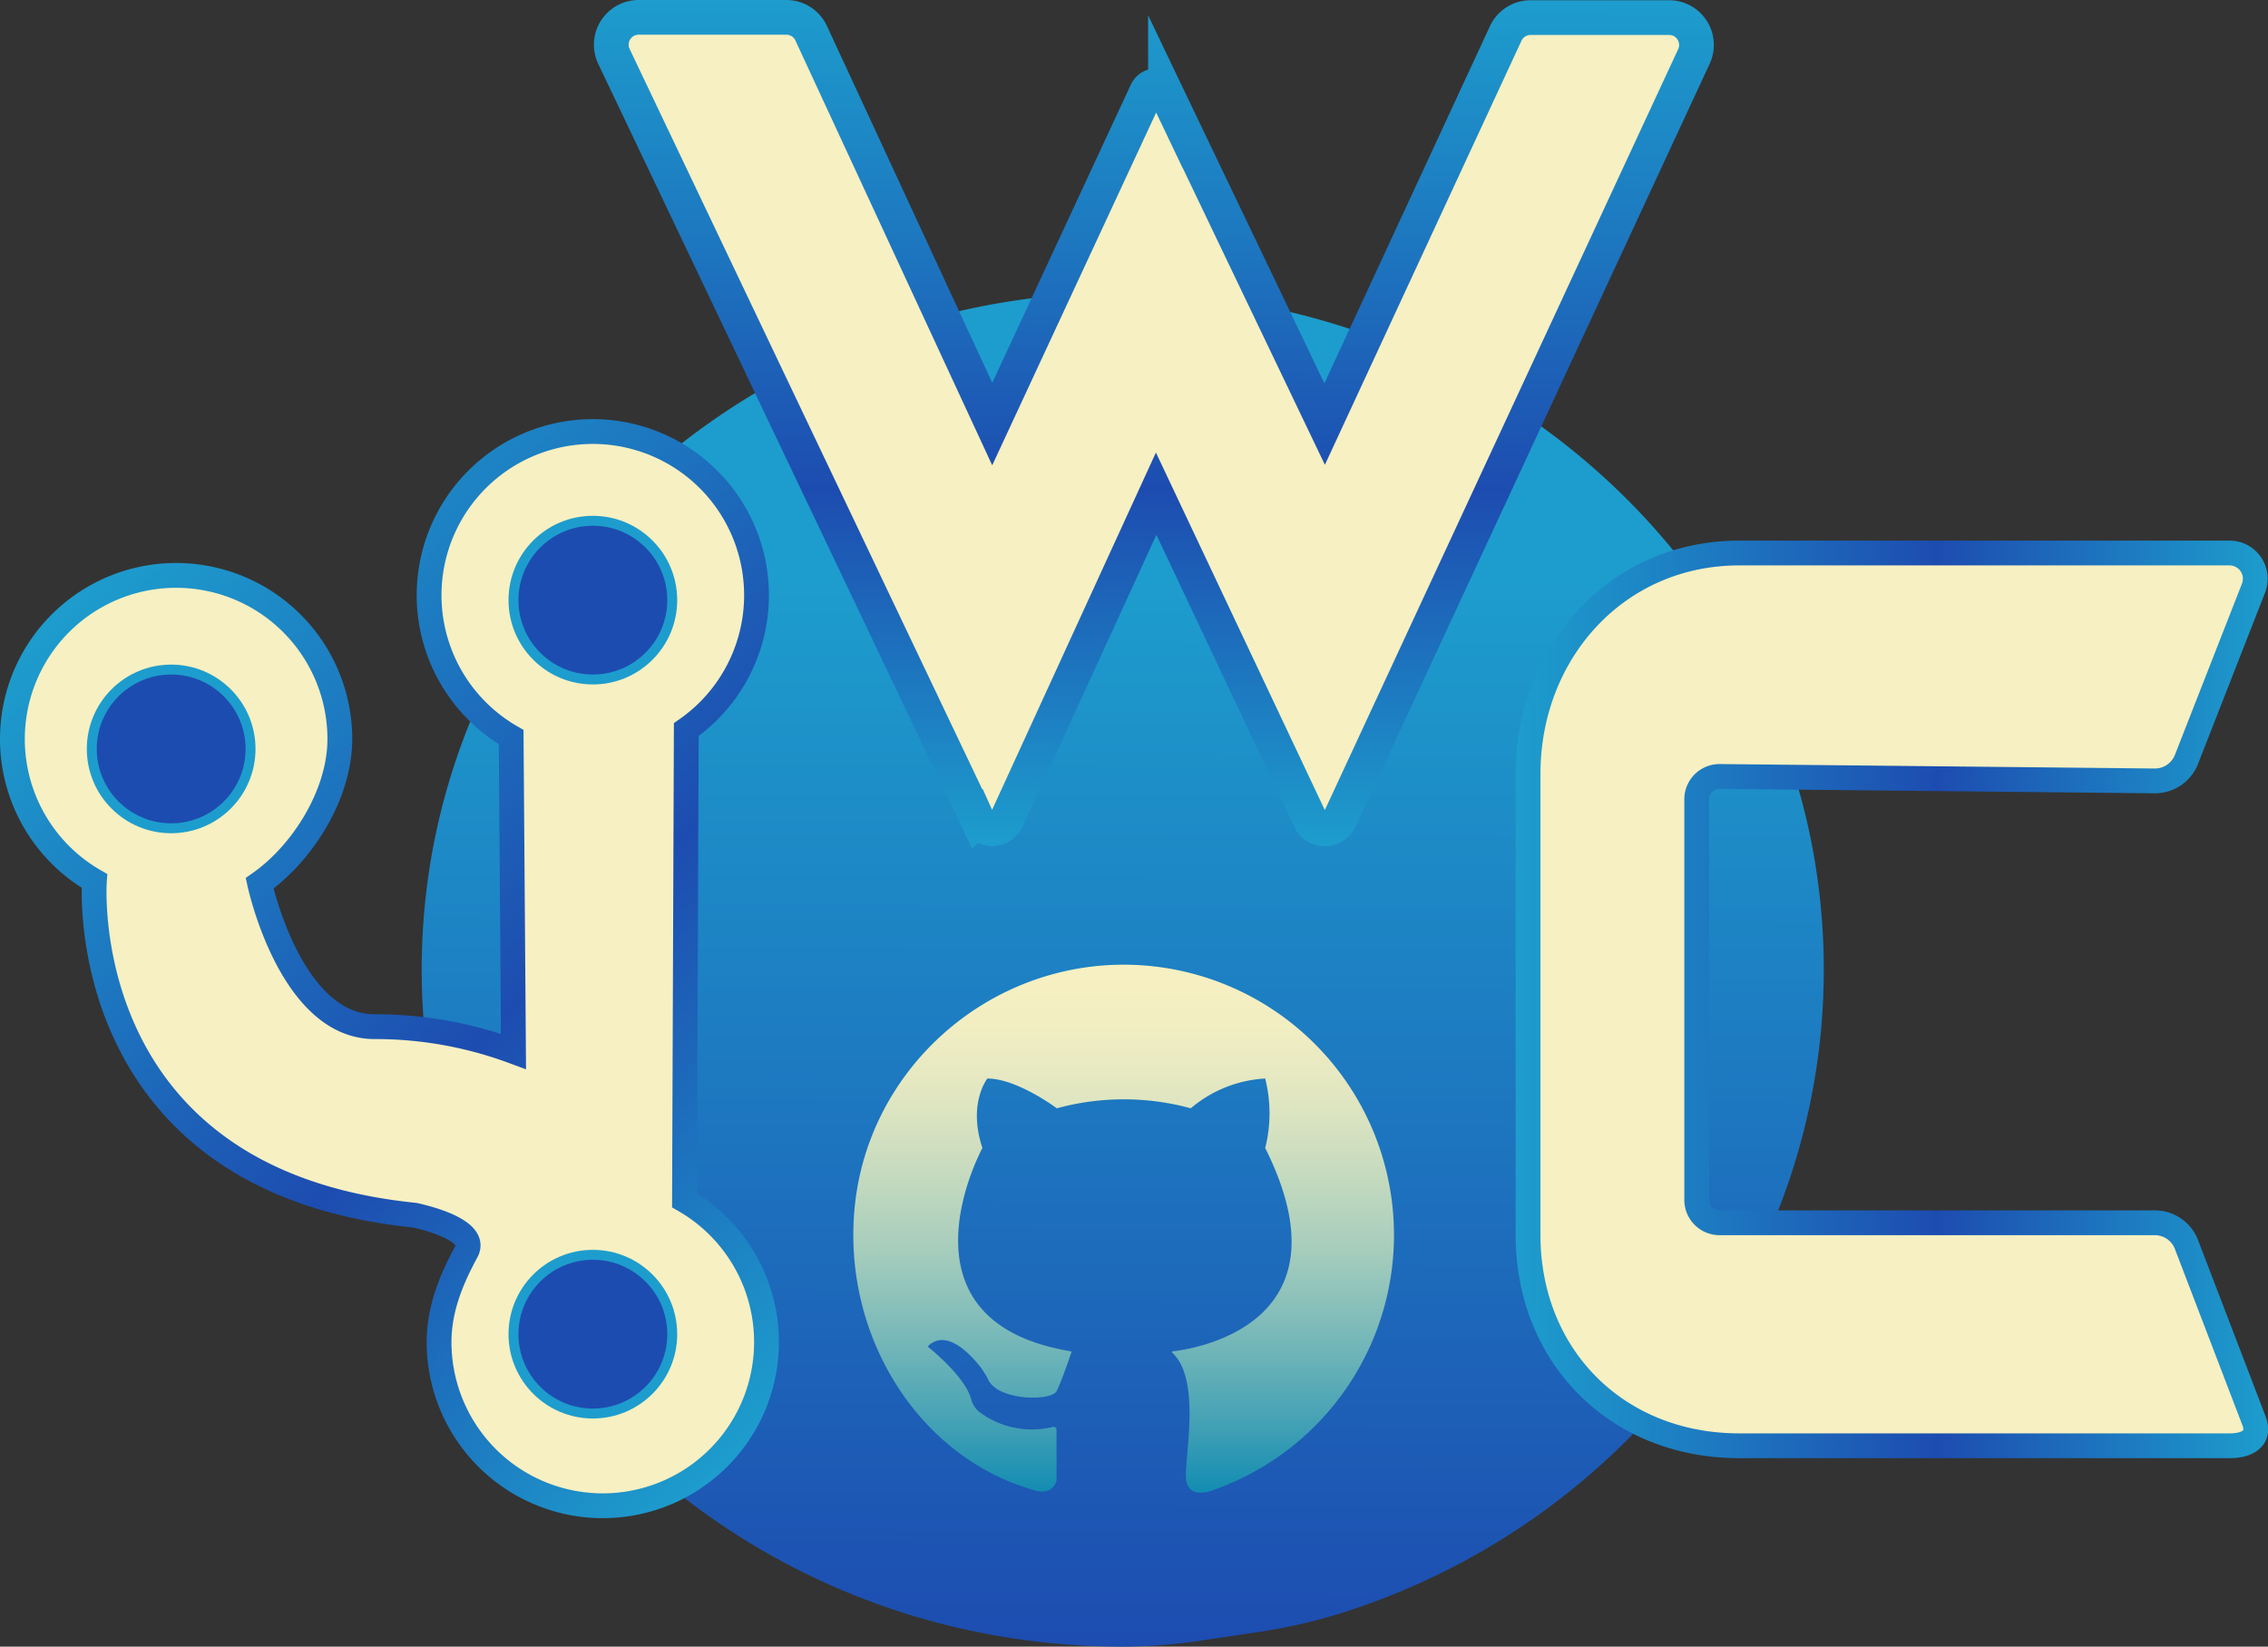 <svg id="OBJECTS" xmlns="http://www.w3.org/2000/svg" xmlns:xlink="http://www.w3.org/1999/xlink" viewBox="0 0 457.15 332"><rect x="0" y="0" width="457.15" height="332" fill="#333333" stroke="none"/><defs><style>.cls-1{fill:url(#linear-gradient);}.cls-2,.cls-4,.cls-5{fill:#f7f0c2;}.cls-2,.cls-4,.cls-5,.cls-6{stroke-miterlimit:10;}.cls-2,.cls-5{stroke-width:5px;}.cls-2{stroke:url(#linear-gradient-2);}.cls-3{fill:url(#linear-gradient-3);}.cls-4{stroke-width:7px;stroke:url(#linear-gradient-4);}.cls-5{stroke:url(#linear-gradient-5);}.cls-6{fill:#1d4cb0;stroke:#1d9dcd;stroke-width:2px;}</style><linearGradient id="linear-gradient" x1="618.19" y1="245.28" x2="617.42" y2="518.73" gradientUnits="userSpaceOnUse"><stop offset="0.21" stop-color="#1d9dcd"/><stop offset="0.59" stop-color="#1d78c0"/><stop offset="1" stop-color="#1d4cb0"/></linearGradient><linearGradient id="linear-gradient-2" x1="697" y1="387.5" x2="848.65" y2="387.5" gradientUnits="userSpaceOnUse"><stop offset="0" stop-color="#1d9dcd"/><stop offset="0.27" stop-color="#1d78c0"/><stop offset="0.56" stop-color="#1d4cb0"/><stop offset="1" stop-color="#1d9dcd"/></linearGradient><linearGradient id="linear-gradient-3" x1="618" y1="380.5" x2="618" y2="486.97" gradientUnits="userSpaceOnUse"><stop offset="0" stop-color="#f7f0c2"/><stop offset="0.11" stop-color="#f2eec2"/><stop offset="0.24" stop-color="#e2e7c1"/><stop offset="0.38" stop-color="#c9dcbf"/><stop offset="0.54" stop-color="#a6cdbc"/><stop offset="0.7" stop-color="#79b9b9"/><stop offset="0.87" stop-color="#43a1b5"/><stop offset="1" stop-color="#128cb2"/></linearGradient><linearGradient id="linear-gradient-4" x1="624.07" y1="185.71" x2="623.59" y2="356.61" gradientUnits="userSpaceOnUse"><stop offset="0" stop-color="#1d9dcd"/><stop offset="0.28" stop-color="#1d78c0"/><stop offset="0.58" stop-color="#1d4cb0"/><stop offset="1" stop-color="#1d9dcd"/></linearGradient><linearGradient id="linear-gradient-5" x1="421.25" y1="290.55" x2="575.25" y2="444.56" xlink:href="#linear-gradient-2"/></defs><title>jwoc_logo</title><g id="Svg_Logo" data-name="Svg Logo"><path id="Back" class="cls-1" d="M644.63,515.13a111.42,111.42,0,0,0,17.76-4.06c56.19-18,96.72-69.23,96.72-129.57,0-75.39-63.26-136.5-141.3-136.5S476.5,306.11,476.5,381.5,539.77,518,617.81,518h.09A109.11,109.11,0,0,0,634,516.72Z" transform="translate(-391.5 -186)"/><path id="C" class="cls-2" d="M832.22,339.1l13.51-34.52a5.19,5.19,0,0,0-4.83-7.08H742.06c-24.61,0-42.56,19.95-42.56,44.56v92.88c0,24.61,18,42.56,42.56,42.56H841c3.63,0,6.14-1.65,4.84-5l-13.62-35.57a6.84,6.84,0,0,0-6.38-4.39H738.1a4.6,4.6,0,0,1-4.6-4.6V347.15a4.6,4.6,0,0,1,4.65-4.6l87.63.9A6.84,6.84,0,0,0,832.22,339.1Z" transform="translate(-391.5 -186)"/><path id="O" class="cls-3" d="M600.17,486.52c-23.28-6.45-38.72-30.76-36.45-56.55,2.5-28.44,27.09-50.15,55.63-49.45a54.51,54.51,0,0,1,16.17,106.1s-5,1.88-5-3.12,2.9-19.52-2.72-24.75a.17.17,0,0,1,.09-.29c3.87-.43,36.52-5.18,18.63-41a28.57,28.57,0,0,0,0-14,25.24,25.24,0,0,0-15,6,51.26,51.26,0,0,0-27,0s-8-6-14-6c0,0-4,5-1,14,0,0-19,34.9,17.84,41a.13.13,0,0,1,.11.17c-.32.94-2.14,6.23-3,7.86-1,2-11.48,2-13.69-2.15a18.38,18.38,0,0,0-1.59-2.63c-2.22-2.84-6.9-7.77-10.57-4.37a.17.17,0,0,0,0,.27c1.09.88,7.53,6.19,8.67,10.61a4.63,4.63,0,0,0,1.77,2.58,17.68,17.68,0,0,0,14.65,2.9.59.59,0,0,1,.75.57V484.5S603.85,487.54,600.17,486.52Z" transform="translate(-391.5 -186)"/><path id="W" class="cls-4" d="M515.25,197.38l73.22,153.76a3.29,3.29,0,0,0,6,0l30.07-65.6,31,65.64a3.29,3.29,0,0,0,6,0l71.4-153.8a5.51,5.51,0,0,0-5-7.83H700a5.51,5.51,0,0,0-5,3.19L658.5,271.5l-32.08-67a2.1,2.1,0,0,0-3.79,0l-31.13,67L555,192.69a5.51,5.51,0,0,0-5-3.19H520.23A5.51,5.51,0,0,0,515.25,197.38Z" transform="translate(-391.5 -186)"/><path id="J" class="cls-5" d="M485.53,438.31c-3,5.54-5.53,11.53-5.53,18.3A33,33,0,1,0,529.47,428l.36-94.9a33,33,0,1,0-35.3,1.51L495,398a79.88,79.88,0,0,0-28-5c-17,0-23.17-28.9-23.17-28.9,8.57-6,16.17-17.87,16.17-29.1a33,33,0,1,0-49.47,28.61S406,424,475,431C475,431,488.07,433.61,485.53,438.31Z" transform="translate(-391.5 -186)"/><g id="J_o"><circle id="J_o-2" data-name="J_o" class="cls-6" cx="119.5" cy="269" r="16"/><circle id="J_o-3" data-name="J_o" class="cls-6" cx="119.5" cy="121" r="16"/><circle id="J_o-4" data-name="J_o" class="cls-6" cx="34.5" cy="151" r="16"/></g></g></svg>